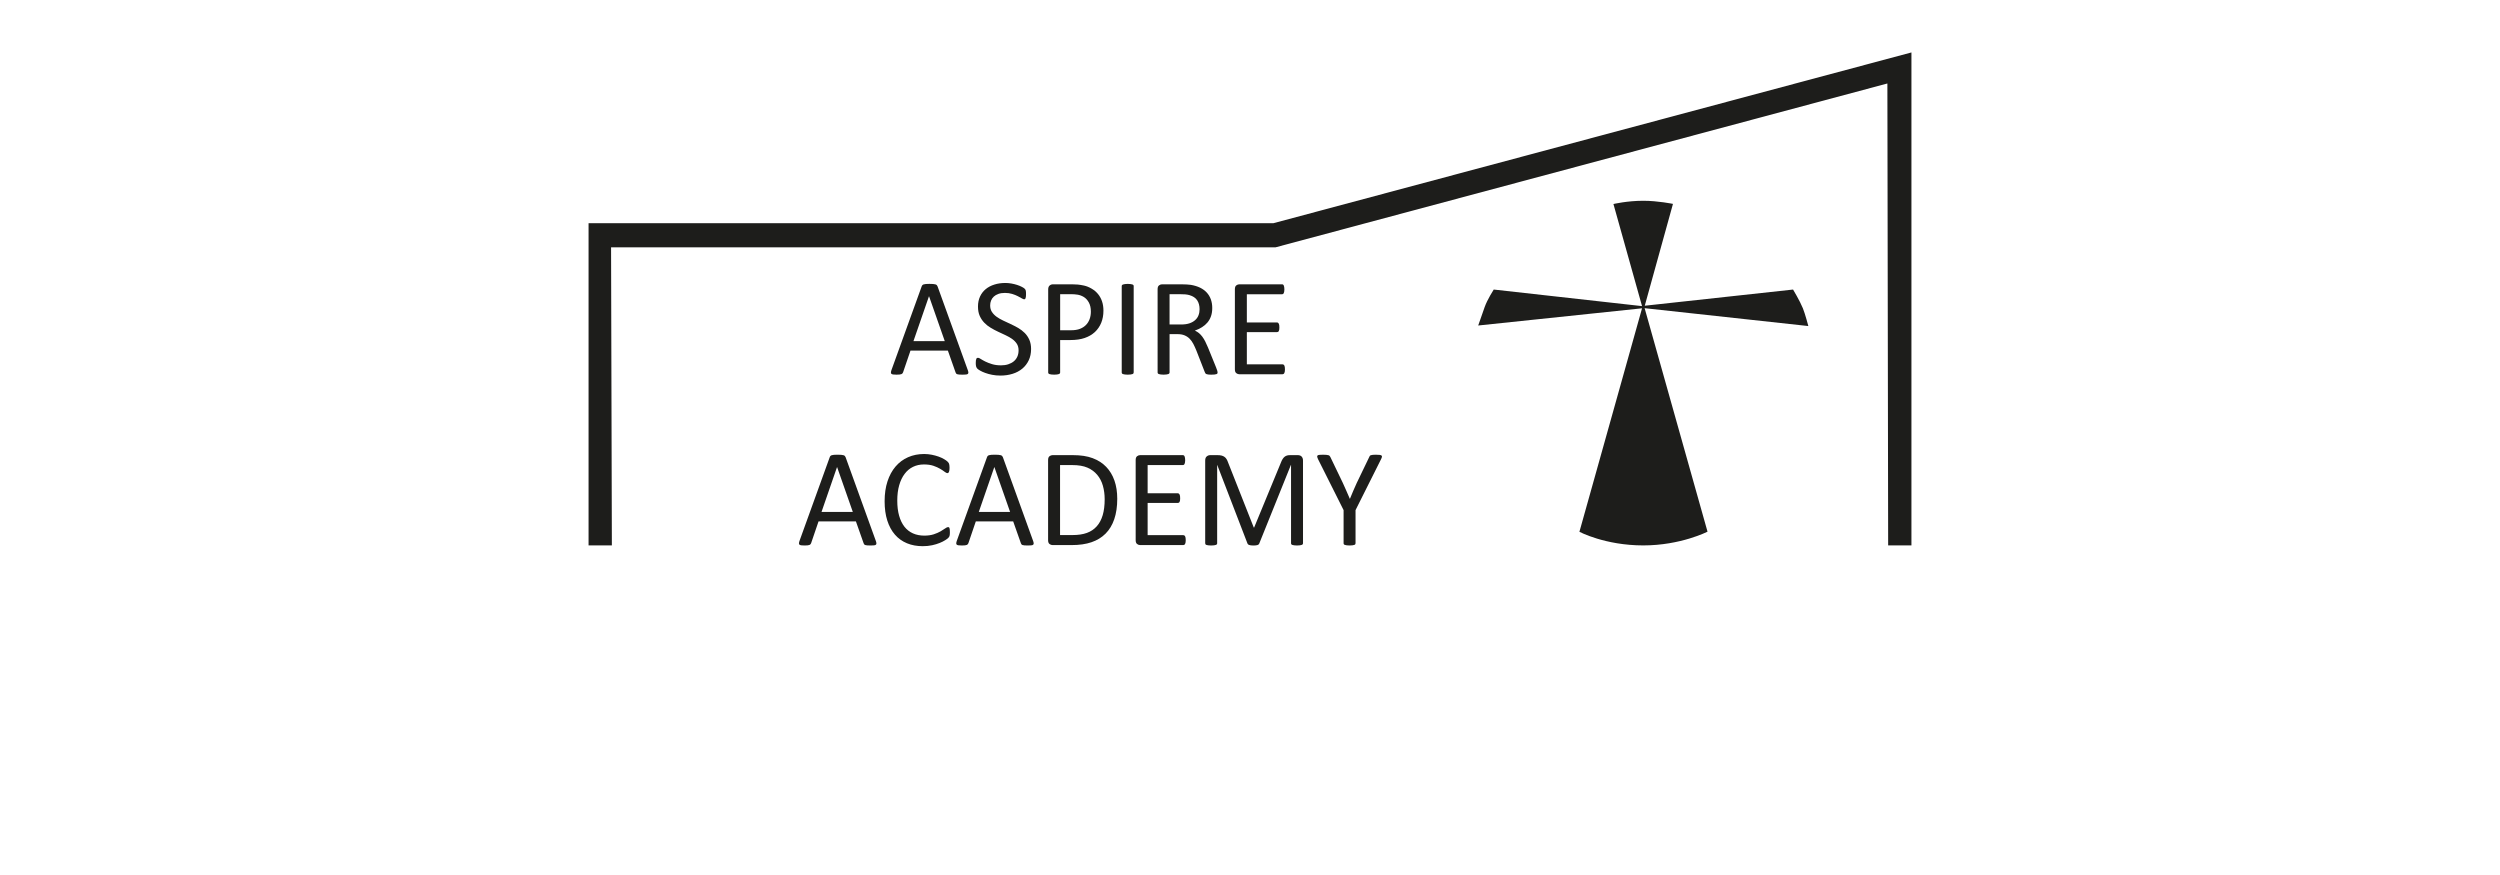 <?xml version="1.0" encoding="utf-8"?>
<!-- Generator: Adobe Illustrator 25.3.0, SVG Export Plug-In . SVG Version: 6.00 Build 0)  -->
<svg version="1.1" id="Layer_1" xmlns="http://www.w3.org/2000/svg" xmlns:xlink="http://www.w3.org/1999/xlink" x="0px" y="0px"
	 viewBox="0 0 400 140" style="enable-background:new 0 0 400 140;" xml:space="preserve">
<style type="text/css">
	.st0{fill:#1D1D1B;}
</style>
<g>
	<g>
		<polygon class="st0" points="94.17,87.265 94.17,35.717 203.726,35.717 305.83,8.39 305.83,87.265 
			302.105,87.265 301.981,13.356 204.101,39.569 97.771,39.569 97.898,87.265 		"/>
	</g>
	<g>
		<path class="st0" d="M262.727,48.979l-23.729-2.652c0,0-1.036,1.613-1.45,2.797
			c-0.465,1.332-1.036,2.957-1.036,2.957l26.215-2.752L252.706,85.088c0,0,4.099,2.178,10.217,2.178
			c5.993,0,10.28-2.199,10.28-2.199l-10.063-35.758l26.194,2.858c0,0-0.52-1.982-0.87-2.837
			c-0.498-1.22-1.574-3.003-1.574-3.003l-23.729,2.589l4.513-16.295c0,0-2.423-0.498-4.752-0.498
			c-2.598,0-4.773,0.52-4.773,0.52L262.727,48.979z"/>
	</g>
	<g>
		<path class="st0" d="M154.841,59.202c0.062,0.162,0.091,0.295,0.097,0.395
			c0.003,0.1-0.027,0.177-0.086,0.227c-0.059,0.053-0.156,0.086-0.295,0.1
			c-0.136,0.015-0.319,0.024-0.549,0.024s-0.413-0.006-0.552-0.018c-0.136-0.012-0.242-0.029-0.31-0.056
			c-0.071-0.027-0.124-0.062-0.156-0.106c-0.035-0.044-0.065-0.1-0.094-0.165l-1.236-3.505h-5.983
			l-1.18,3.46c-0.021,0.065-0.05,0.124-0.088,0.171c-0.035,0.047-0.091,0.088-0.159,0.124
			c-0.071,0.032-0.171,0.056-0.301,0.071c-0.13,0.015-0.298,0.024-0.507,0.024
			c-0.215,0-0.389-0.012-0.528-0.029c-0.136-0.018-0.233-0.053-0.289-0.106
			c-0.056-0.05-0.08-0.127-0.077-0.227c0.003-0.1,0.035-0.23,0.094-0.395l4.826-13.367
			c0.029-0.083,0.068-0.148,0.118-0.201c0.047-0.053,0.118-0.091,0.209-0.121
			c0.094-0.029,0.212-0.05,0.357-0.062c0.145-0.012,0.327-0.018,0.549-0.018
			c0.239,0,0.434,0.006,0.59,0.018c0.156,0.012,0.283,0.032,0.378,0.062
			c0.097,0.029,0.171,0.071,0.224,0.127c0.05,0.056,0.091,0.124,0.121,0.206L154.841,59.202z
			 M148.648,47.401h-0.012l-2.481,7.175h5.006L148.648,47.401z"/>
		<path class="st0" d="M164.974,55.844c0,0.673-0.127,1.274-0.375,1.8
			c-0.248,0.528-0.593,0.974-1.033,1.342c-0.443,0.366-0.962,0.643-1.558,0.826
			c-0.599,0.186-1.242,0.28-1.929,0.28c-0.484,0-0.929-0.041-1.342-0.124
			c-0.41-0.083-0.776-0.18-1.1-0.301c-0.322-0.118-0.593-0.239-0.811-0.366
			s-0.372-0.233-0.457-0.322c-0.083-0.091-0.148-0.204-0.189-0.339
			c-0.038-0.139-0.059-0.322-0.059-0.552c0-0.162,0.006-0.298,0.021-0.407
			c0.015-0.106,0.038-0.195,0.068-0.26c0.029-0.068,0.065-0.112,0.112-0.139
			c0.044-0.027,0.094-0.038,0.153-0.038c0.103,0,0.251,0.062,0.44,0.189
			c0.189,0.124,0.434,0.263,0.729,0.41c0.298,0.148,0.655,0.289,1.074,0.416
			c0.419,0.13,0.903,0.195,1.451,0.195c0.416,0,0.794-0.053,1.139-0.165
			c0.345-0.112,0.643-0.268,0.891-0.472c0.248-0.204,0.44-0.454,0.572-0.752
			c0.133-0.295,0.201-0.634,0.201-1.012c0-0.407-0.094-0.755-0.277-1.044
			c-0.186-0.289-0.431-0.543-0.735-0.761c-0.304-0.221-0.652-0.419-1.041-0.602
			c-0.389-0.183-0.788-0.366-1.195-0.558c-0.407-0.189-0.805-0.398-1.189-0.628
			c-0.386-0.227-0.732-0.499-1.035-0.811c-0.304-0.31-0.549-0.676-0.74-1.094
			c-0.189-0.419-0.283-0.92-0.283-1.508c0-0.599,0.109-1.136,0.33-1.608
			c0.218-0.469,0.522-0.864,0.912-1.183c0.389-0.319,0.853-0.563,1.389-0.729
			c0.537-0.168,1.118-0.251,1.741-0.251c0.319,0,0.64,0.029,0.962,0.083
			c0.322,0.056,0.625,0.13,0.912,0.224c0.286,0.091,0.54,0.195,0.761,0.31
			c0.224,0.115,0.369,0.209,0.44,0.28c0.071,0.071,0.118,0.124,0.139,0.165
			c0.024,0.041,0.041,0.094,0.056,0.156c0.015,0.062,0.027,0.139,0.035,0.227
			c0.006,0.088,0.009,0.204,0.009,0.345c0,0.133-0.006,0.254-0.015,0.357
			c-0.012,0.103-0.029,0.189-0.05,0.26c-0.024,0.071-0.056,0.124-0.094,0.156
			c-0.041,0.032-0.088,0.05-0.139,0.05c-0.083,0-0.212-0.053-0.386-0.156
			c-0.174-0.103-0.386-0.218-0.637-0.348c-0.254-0.13-0.552-0.251-0.897-0.357
			c-0.345-0.109-0.732-0.162-1.162-0.162c-0.398,0-0.749,0.053-1.044,0.162
			c-0.298,0.106-0.543,0.251-0.735,0.428s-0.336,0.389-0.434,0.634s-0.145,0.504-0.145,0.779
			c0,0.401,0.091,0.743,0.277,1.033c0.186,0.289,0.434,0.546,0.74,0.77
			c0.307,0.221,0.658,0.425,1.05,0.611s0.794,0.372,1.201,0.561
			c0.41,0.189,0.808,0.398,1.204,0.622c0.392,0.227,0.74,0.496,1.05,0.802
			c0.307,0.307,0.555,0.67,0.743,1.089C164.877,54.777,164.974,55.272,164.974,55.844z"/>
		<path class="st0" d="M176.55,49.705c0,0.717-0.118,1.366-0.354,1.944
			c-0.239,0.578-0.578,1.071-1.018,1.481c-0.443,0.407-0.982,0.723-1.623,0.944
			c-0.643,0.224-1.407,0.333-2.298,0.333h-1.634v5.183c0,0.059-0.018,0.112-0.05,0.156
			s-0.086,0.08-0.156,0.106c-0.071,0.024-0.165,0.047-0.289,0.065c-0.121,0.018-0.277,0.029-0.46,0.029
			c-0.186,0-0.339-0.012-0.463-0.029c-0.121-0.018-0.221-0.041-0.295-0.065
			c-0.074-0.027-0.124-0.062-0.153-0.106c-0.032-0.044-0.047-0.097-0.047-0.156V46.313
			c0-0.298,0.08-0.507,0.236-0.634c0.153-0.127,0.327-0.189,0.522-0.189h3.08
			c0.313,0,0.611,0.012,0.897,0.038c0.283,0.027,0.622,0.083,1.012,0.165
			c0.389,0.086,0.785,0.245,1.189,0.481c0.404,0.233,0.746,0.519,1.03,0.861
			c0.28,0.339,0.499,0.735,0.649,1.183C176.477,48.667,176.55,49.163,176.55,49.705z
			 M174.539,49.859c0-0.584-0.109-1.074-0.327-1.466c-0.218-0.392-0.49-0.687-0.811-0.879
			c-0.325-0.192-0.658-0.316-1.003-0.369c-0.342-0.05-0.679-0.077-1.006-0.077h-1.767v5.773h1.723
			c0.578,0,1.059-0.074,1.44-0.224c0.384-0.148,0.702-0.354,0.962-0.617
			c0.26-0.263,0.457-0.578,0.59-0.944C174.474,50.688,174.539,50.289,174.539,49.859z"/>
		<path class="st0" d="M181.389,59.591c0,0.059-0.015,0.112-0.044,0.156c-0.029,0.044-0.083,0.08-0.156,0.106
			c-0.074,0.024-0.171,0.047-0.295,0.065c-0.121,0.018-0.277,0.029-0.46,0.029
			c-0.18,0-0.33-0.012-0.457-0.029c-0.127-0.018-0.227-0.041-0.301-0.065
			c-0.074-0.027-0.124-0.062-0.153-0.106c-0.032-0.044-0.047-0.097-0.047-0.156V45.779
			c0-0.059,0.018-0.112,0.05-0.156c0.035-0.044,0.091-0.08,0.168-0.106
			c0.077-0.027,0.177-0.047,0.301-0.065c0.121-0.021,0.268-0.029,0.44-0.029
			c0.183,0,0.339,0.009,0.46,0.029c0.124,0.018,0.221,0.038,0.295,0.065
			c0.074,0.027,0.127,0.062,0.156,0.106c0.03,0.044,0.044,0.097,0.044,0.156V59.591z"/>
		<path class="st0" d="M194.815,59.591c0,0.059-0.012,0.112-0.032,0.156
			c-0.024,0.044-0.071,0.08-0.145,0.109c-0.077,0.029-0.18,0.053-0.313,0.068
			s-0.313,0.024-0.534,0.024c-0.192,0-0.351-0.009-0.472-0.024c-0.124-0.015-0.221-0.038-0.295-0.071
			c-0.074-0.035-0.133-0.08-0.174-0.142c-0.038-0.059-0.074-0.133-0.103-0.221l-1.325-3.393
			c-0.156-0.384-0.316-0.738-0.484-1.062c-0.168-0.322-0.366-0.599-0.596-0.835
			c-0.23-0.233-0.499-0.413-0.811-0.543c-0.31-0.13-0.684-0.195-1.124-0.195h-1.277v6.127
			c0,0.059-0.018,0.112-0.05,0.156s-0.086,0.08-0.156,0.106c-0.071,0.024-0.165,0.047-0.289,0.065
			c-0.121,0.018-0.277,0.029-0.46,0.029c-0.186,0-0.339-0.012-0.463-0.029
			c-0.121-0.018-0.221-0.041-0.295-0.065c-0.074-0.027-0.124-0.062-0.153-0.106
			c-0.032-0.044-0.047-0.097-0.047-0.156V46.268c0-0.289,0.077-0.493,0.23-0.608
			c0.15-0.115,0.313-0.171,0.484-0.171h3.056c0.366,0,0.667,0.009,0.909,0.027
			c0.239,0.018,0.457,0.038,0.649,0.062c0.558,0.097,1.047,0.248,1.475,0.454
			c0.425,0.209,0.782,0.472,1.074,0.791c0.289,0.319,0.504,0.684,0.649,1.094
			c0.145,0.413,0.218,0.867,0.218,1.363c0,0.484-0.065,0.915-0.195,1.295
			c-0.13,0.384-0.319,0.72-0.563,1.015c-0.245,0.292-0.537,0.546-0.879,0.761
			c-0.339,0.215-0.723,0.395-1.145,0.546c0.236,0.103,0.451,0.233,0.646,0.392
			c0.192,0.159,0.372,0.351,0.54,0.572c0.165,0.224,0.322,0.481,0.472,0.77
			c0.148,0.289,0.295,0.614,0.445,0.976l1.289,3.171c0.103,0.266,0.171,0.454,0.201,0.561
			C194.8,59.449,194.815,59.532,194.815,59.591z M191.932,49.481c0-0.563-0.124-1.038-0.378-1.428
			c-0.251-0.389-0.673-0.67-1.269-0.841c-0.183-0.05-0.392-0.088-0.628-0.112
			c-0.233-0.021-0.537-0.032-0.917-0.032h-1.611v4.85h1.867c0.504,0,0.941-0.062,1.307-0.183
			c0.369-0.124,0.673-0.295,0.917-0.513c0.245-0.218,0.425-0.475,0.54-0.773
			C191.876,50.154,191.932,49.829,191.932,49.481z"/>
		<path class="st0" d="M205.591,59.09c0,0.136-0.009,0.251-0.024,0.351
			c-0.015,0.1-0.041,0.183-0.077,0.251c-0.038,0.068-0.08,0.115-0.13,0.145
			c-0.047,0.029-0.1,0.044-0.159,0.044h-6.906c-0.171,0-0.333-0.056-0.484-0.171
			c-0.153-0.115-0.23-0.319-0.23-0.608V46.268c0-0.289,0.077-0.493,0.23-0.608
			c0.15-0.115,0.313-0.171,0.484-0.171h6.827c0.062,0,0.115,0.015,0.162,0.044
			c0.047,0.029,0.088,0.077,0.118,0.145c0.029,0.065,0.053,0.15,0.071,0.251
			c0.018,0.1,0.029,0.224,0.029,0.372c0,0.133-0.012,0.251-0.029,0.351s-0.041,0.18-0.071,0.245
			c-0.03,0.062-0.071,0.109-0.118,0.139c-0.047,0.029-0.1,0.044-0.162,0.044h-5.626v4.514h4.826
			c0.059,0,0.112,0.018,0.162,0.05c0.047,0.035,0.088,0.08,0.121,0.142
			c0.032,0.059,0.059,0.139,0.074,0.242c0.015,0.106,0.021,0.227,0.021,0.369
			c0,0.133-0.006,0.248-0.021,0.345c-0.015,0.094-0.041,0.174-0.074,0.233
			c-0.032,0.059-0.074,0.1-0.121,0.127c-0.05,0.027-0.103,0.038-0.162,0.038h-4.826v5.151h5.705
			c0.059,0,0.112,0.015,0.159,0.044c0.05,0.029,0.091,0.077,0.13,0.139
			c0.035,0.062,0.062,0.145,0.077,0.245C205.582,58.818,205.591,58.942,205.591,59.09z"/>
	</g>
	<g>
		<path class="st0" d="M140.129,86.534c0.062,0.162,0.091,0.295,0.097,0.395
			c0.003,0.1-0.027,0.177-0.086,0.227c-0.059,0.053-0.156,0.086-0.295,0.1
			c-0.136,0.015-0.319,0.024-0.549,0.024c-0.23,0-0.413-0.006-0.552-0.018
			c-0.136-0.012-0.242-0.029-0.31-0.056c-0.071-0.027-0.124-0.062-0.156-0.106
			c-0.035-0.044-0.065-0.1-0.094-0.165l-1.236-3.505h-5.983l-1.18,3.46
			c-0.021,0.065-0.05,0.124-0.088,0.171c-0.035,0.047-0.091,0.088-0.159,0.124
			c-0.071,0.032-0.171,0.056-0.301,0.071c-0.13,0.015-0.298,0.024-0.507,0.024
			c-0.215,0-0.389-0.012-0.528-0.029c-0.136-0.018-0.233-0.053-0.289-0.106
			c-0.056-0.05-0.08-0.127-0.077-0.227c0.003-0.1,0.035-0.23,0.094-0.395l4.826-13.367
			c0.029-0.083,0.068-0.148,0.118-0.201c0.047-0.053,0.118-0.091,0.209-0.121
			c0.094-0.029,0.212-0.05,0.357-0.062c0.145-0.012,0.327-0.018,0.549-0.018
			c0.239,0,0.434,0.006,0.59,0.018c0.156,0.012,0.283,0.032,0.378,0.062
			c0.097,0.029,0.171,0.071,0.224,0.127c0.05,0.056,0.091,0.124,0.121,0.206L140.129,86.534z
			 M133.936,74.734h-0.012l-2.481,7.175h5.006L133.936,74.734z"/>
		<path class="st0" d="M151.982,85.177c0,0.118-0.006,0.224-0.012,0.313
			c-0.009,0.089-0.021,0.165-0.038,0.233c-0.021,0.065-0.044,0.127-0.074,0.177
			c-0.029,0.053-0.083,0.115-0.156,0.189c-0.074,0.074-0.23,0.189-0.466,0.339
			c-0.236,0.153-0.531,0.301-0.885,0.445c-0.351,0.145-0.755,0.266-1.212,0.366
			c-0.454,0.1-0.953,0.15-1.496,0.15c-0.932,0-1.776-0.153-2.528-0.466
			c-0.752-0.313-1.395-0.77-1.923-1.378c-0.531-0.611-0.938-1.36-1.224-2.254
			c-0.286-0.894-0.428-1.921-0.428-3.086c0-1.195,0.153-2.257,0.46-3.192
			c0.307-0.935,0.74-1.726,1.295-2.375c0.558-0.649,1.221-1.145,1.997-1.484
			c0.776-0.342,1.634-0.513,2.575-0.513c0.413,0,0.817,0.041,1.212,0.118
			c0.392,0.077,0.755,0.177,1.089,0.295s0.631,0.257,0.891,0.41c0.26,0.156,0.44,0.286,0.54,0.384
			c0.097,0.1,0.162,0.177,0.195,0.23c0.029,0.05,0.053,0.112,0.071,0.183s0.032,0.153,0.044,0.251
			c0.012,0.094,0.018,0.209,0.018,0.345c0,0.147-0.009,0.274-0.024,0.378s-0.035,0.192-0.068,0.26
			c-0.029,0.071-0.065,0.124-0.106,0.156c-0.038,0.032-0.091,0.05-0.15,0.05
			c-0.103,0-0.248-0.071-0.437-0.215c-0.186-0.145-0.425-0.304-0.72-0.478s-0.652-0.336-1.074-0.481
			s-0.926-0.215-1.513-0.215c-0.643,0-1.224,0.127-1.752,0.384c-0.525,0.257-0.974,0.631-1.345,1.13
			c-0.375,0.496-0.661,1.1-0.867,1.817c-0.206,0.717-0.307,1.534-0.307,2.452
			c0,0.912,0.097,1.72,0.295,2.419c0.198,0.702,0.481,1.286,0.85,1.758
			c0.369,0.469,0.823,0.826,1.36,1.068c0.537,0.239,1.145,0.36,1.823,0.36
			c0.572,0,1.074-0.071,1.502-0.209c0.428-0.142,0.794-0.298,1.097-0.475
			c0.301-0.174,0.549-0.33,0.743-0.472c0.192-0.139,0.345-0.209,0.457-0.209
			c0.053,0,0.097,0.009,0.136,0.032c0.035,0.021,0.065,0.065,0.089,0.127
			c0.021,0.065,0.038,0.15,0.05,0.263C151.976,84.868,151.982,85.006,151.982,85.177z"/>
		<path class="st0" d="M165.293,86.534c0.062,0.162,0.091,0.295,0.097,0.395
			c0.003,0.1-0.027,0.177-0.086,0.227c-0.059,0.053-0.156,0.086-0.295,0.1
			c-0.136,0.015-0.319,0.024-0.549,0.024c-0.23,0-0.413-0.006-0.552-0.018
			c-0.136-0.012-0.242-0.029-0.31-0.056c-0.071-0.027-0.124-0.062-0.156-0.106
			c-0.035-0.044-0.065-0.1-0.094-0.165l-1.236-3.505h-5.983l-1.18,3.46
			c-0.021,0.065-0.05,0.124-0.088,0.171c-0.035,0.047-0.091,0.088-0.159,0.124
			c-0.071,0.032-0.171,0.056-0.301,0.071c-0.13,0.015-0.298,0.024-0.507,0.024
			c-0.215,0-0.389-0.012-0.528-0.029c-0.136-0.018-0.233-0.053-0.289-0.106
			c-0.056-0.05-0.08-0.127-0.077-0.227c0.003-0.1,0.035-0.23,0.094-0.395l4.826-13.367
			c0.03-0.083,0.068-0.148,0.118-0.201c0.047-0.053,0.118-0.091,0.209-0.121
			c0.094-0.029,0.212-0.05,0.357-0.062c0.145-0.012,0.327-0.018,0.549-0.018
			c0.239,0,0.434,0.006,0.59,0.018c0.156,0.012,0.283,0.032,0.378,0.062
			c0.097,0.029,0.171,0.071,0.224,0.127c0.05,0.056,0.091,0.124,0.121,0.206L165.293,86.534z
			 M159.101,74.734h-0.012l-2.481,7.175h5.006L159.101,74.734z"/>
		<path class="st0" d="M178.76,79.805c0,1.245-0.159,2.334-0.478,3.266
			c-0.319,0.929-0.782,1.702-1.395,2.313c-0.611,0.611-1.363,1.068-2.251,1.372
			c-0.891,0.307-1.95,0.457-3.18,0.457h-3.047c-0.171,0-0.333-0.056-0.484-0.171
			c-0.153-0.115-0.23-0.319-0.23-0.608V73.601c0-0.289,0.077-0.493,0.23-0.608
			c0.15-0.115,0.313-0.171,0.484-0.171h3.257c1.248,0,2.298,0.159,3.16,0.484
			c0.858,0.322,1.581,0.785,2.162,1.389c0.581,0.605,1.024,1.336,1.325,2.198
			C178.613,77.752,178.76,78.722,178.76,79.805z M176.748,79.885c0-0.779-0.097-1.505-0.289-2.174
			c-0.192-0.673-0.496-1.251-0.906-1.741c-0.413-0.49-0.932-0.873-1.564-1.148
			c-0.628-0.274-1.443-0.41-2.434-0.41h-1.947v11.199h1.968c0.92,0,1.693-0.115,2.325-0.345
			c0.631-0.23,1.156-0.581,1.578-1.056c0.425-0.475,0.74-1.068,0.953-1.785
			C176.642,81.711,176.748,80.861,176.748,79.885z"/>
		<path class="st0" d="M189.717,86.422c0,0.136-0.009,0.251-0.024,0.351s-0.041,0.183-0.077,0.251
			c-0.038,0.068-0.08,0.115-0.13,0.145c-0.047,0.029-0.1,0.044-0.159,0.044h-6.906
			c-0.171,0-0.333-0.056-0.484-0.171c-0.153-0.115-0.23-0.319-0.23-0.608V73.601
			c0-0.289,0.077-0.493,0.23-0.608c0.15-0.115,0.313-0.171,0.484-0.171h6.827
			c0.062,0,0.115,0.015,0.162,0.044c0.047,0.029,0.088,0.077,0.118,0.145
			c0.03,0.065,0.053,0.15,0.071,0.251c0.018,0.1,0.03,0.224,0.03,0.372
			c0,0.133-0.012,0.251-0.03,0.351s-0.041,0.18-0.071,0.245c-0.029,0.062-0.071,0.109-0.118,0.139
			c-0.047,0.029-0.1,0.044-0.162,0.044h-5.626v4.514h4.826c0.059,0,0.112,0.018,0.162,0.05
			c0.047,0.035,0.088,0.08,0.121,0.142c0.032,0.059,0.059,0.139,0.074,0.242
			c0.015,0.106,0.021,0.227,0.021,0.369c0,0.133-0.006,0.248-0.021,0.345
			c-0.015,0.094-0.041,0.174-0.074,0.233c-0.032,0.059-0.074,0.1-0.121,0.127
			c-0.05,0.027-0.103,0.038-0.162,0.038h-4.826v5.151h5.705c0.059,0,0.112,0.015,0.159,0.044
			c0.05,0.029,0.091,0.077,0.13,0.139c0.035,0.062,0.062,0.145,0.077,0.245
			S189.717,86.275,189.717,86.422z"/>
		<path class="st0" d="M208.479,86.924c0,0.059-0.018,0.112-0.047,0.156c-0.029,0.044-0.083,0.08-0.159,0.106
			c-0.077,0.024-0.174,0.047-0.292,0.065c-0.118,0.018-0.274,0.029-0.463,0.029
			c-0.177,0-0.327-0.012-0.454-0.029c-0.127-0.018-0.224-0.041-0.298-0.065
			c-0.071-0.027-0.124-0.062-0.153-0.106c-0.032-0.044-0.047-0.097-0.047-0.156V74.389h-0.021
			l-5.071,12.591c-0.024,0.05-0.056,0.097-0.094,0.133c-0.041,0.038-0.1,0.068-0.18,0.094
			c-0.077,0.027-0.171,0.044-0.277,0.056s-0.236,0.018-0.384,0.018c-0.156,0-0.289-0.009-0.401-0.024
			c-0.109-0.015-0.204-0.035-0.277-0.062c-0.074-0.024-0.133-0.056-0.171-0.094
			c-0.041-0.035-0.071-0.077-0.086-0.121l-4.847-12.591h-0.012v12.535c0,0.059-0.015,0.112-0.047,0.156
			c-0.029,0.044-0.083,0.08-0.159,0.106c-0.077,0.024-0.177,0.047-0.298,0.065s-0.28,0.029-0.469,0.029
			c-0.183,0-0.336-0.012-0.46-0.029c-0.121-0.018-0.218-0.041-0.292-0.065
			c-0.071-0.027-0.121-0.062-0.148-0.106s-0.041-0.097-0.041-0.156V73.69
			c0-0.313,0.083-0.534,0.251-0.667c0.165-0.136,0.348-0.201,0.552-0.201h1.174
			c0.242,0,0.451,0.021,0.634,0.065c0.18,0.044,0.339,0.115,0.472,0.212
			c0.136,0.097,0.251,0.218,0.339,0.366c0.091,0.15,0.171,0.325,0.239,0.525l4.115,10.42h0.053
			l4.284-10.387c0.083-0.221,0.174-0.413,0.271-0.566c0.097-0.156,0.204-0.28,0.322-0.375
			c0.118-0.091,0.248-0.159,0.389-0.201c0.145-0.038,0.31-0.059,0.499-0.059h1.23
			c0.112,0,0.221,0.015,0.322,0.05c0.103,0.032,0.189,0.086,0.26,0.153
			c0.074,0.071,0.13,0.162,0.177,0.268c0.044,0.106,0.068,0.239,0.068,0.395V86.924z"/>
		<path class="st0" d="M216.887,81.619v5.304c0,0.059-0.015,0.112-0.044,0.156s-0.083,0.08-0.156,0.106
			c-0.074,0.024-0.174,0.047-0.298,0.065c-0.127,0.018-0.277,0.029-0.454,0.029
			c-0.183,0-0.336-0.012-0.457-0.029c-0.124-0.018-0.221-0.041-0.298-0.065
			c-0.08-0.027-0.133-0.062-0.162-0.106c-0.029-0.044-0.044-0.097-0.044-0.156v-5.304l-4.071-8.119
			c-0.08-0.171-0.13-0.304-0.148-0.401c-0.021-0.097,0-0.171,0.053-0.221
			c0.056-0.053,0.156-0.086,0.301-0.1c0.145-0.015,0.339-0.024,0.584-0.024
			c0.221,0,0.401,0.009,0.54,0.024c0.136,0.015,0.245,0.035,0.327,0.059
			c0.083,0.027,0.142,0.065,0.183,0.112c0.041,0.047,0.08,0.109,0.118,0.183l1.991,4.139
			c0.183,0.392,0.369,0.802,0.552,1.233c0.186,0.431,0.375,0.864,0.566,1.301h0.021
			c0.168-0.422,0.345-0.844,0.525-1.263c0.18-0.419,0.363-0.832,0.549-1.239l2.003-4.16
			c0.021-0.074,0.053-0.136,0.094-0.189c0.038-0.053,0.094-0.091,0.165-0.118
			c0.071-0.024,0.168-0.044,0.295-0.059c0.127-0.015,0.286-0.024,0.478-0.024
			c0.268,0,0.478,0.009,0.628,0.029c0.153,0.018,0.257,0.053,0.319,0.103
			c0.059,0.053,0.08,0.127,0.059,0.224c-0.018,0.094-0.068,0.224-0.15,0.389L216.887,81.619z"/>
	</g>
</g>
</svg>
